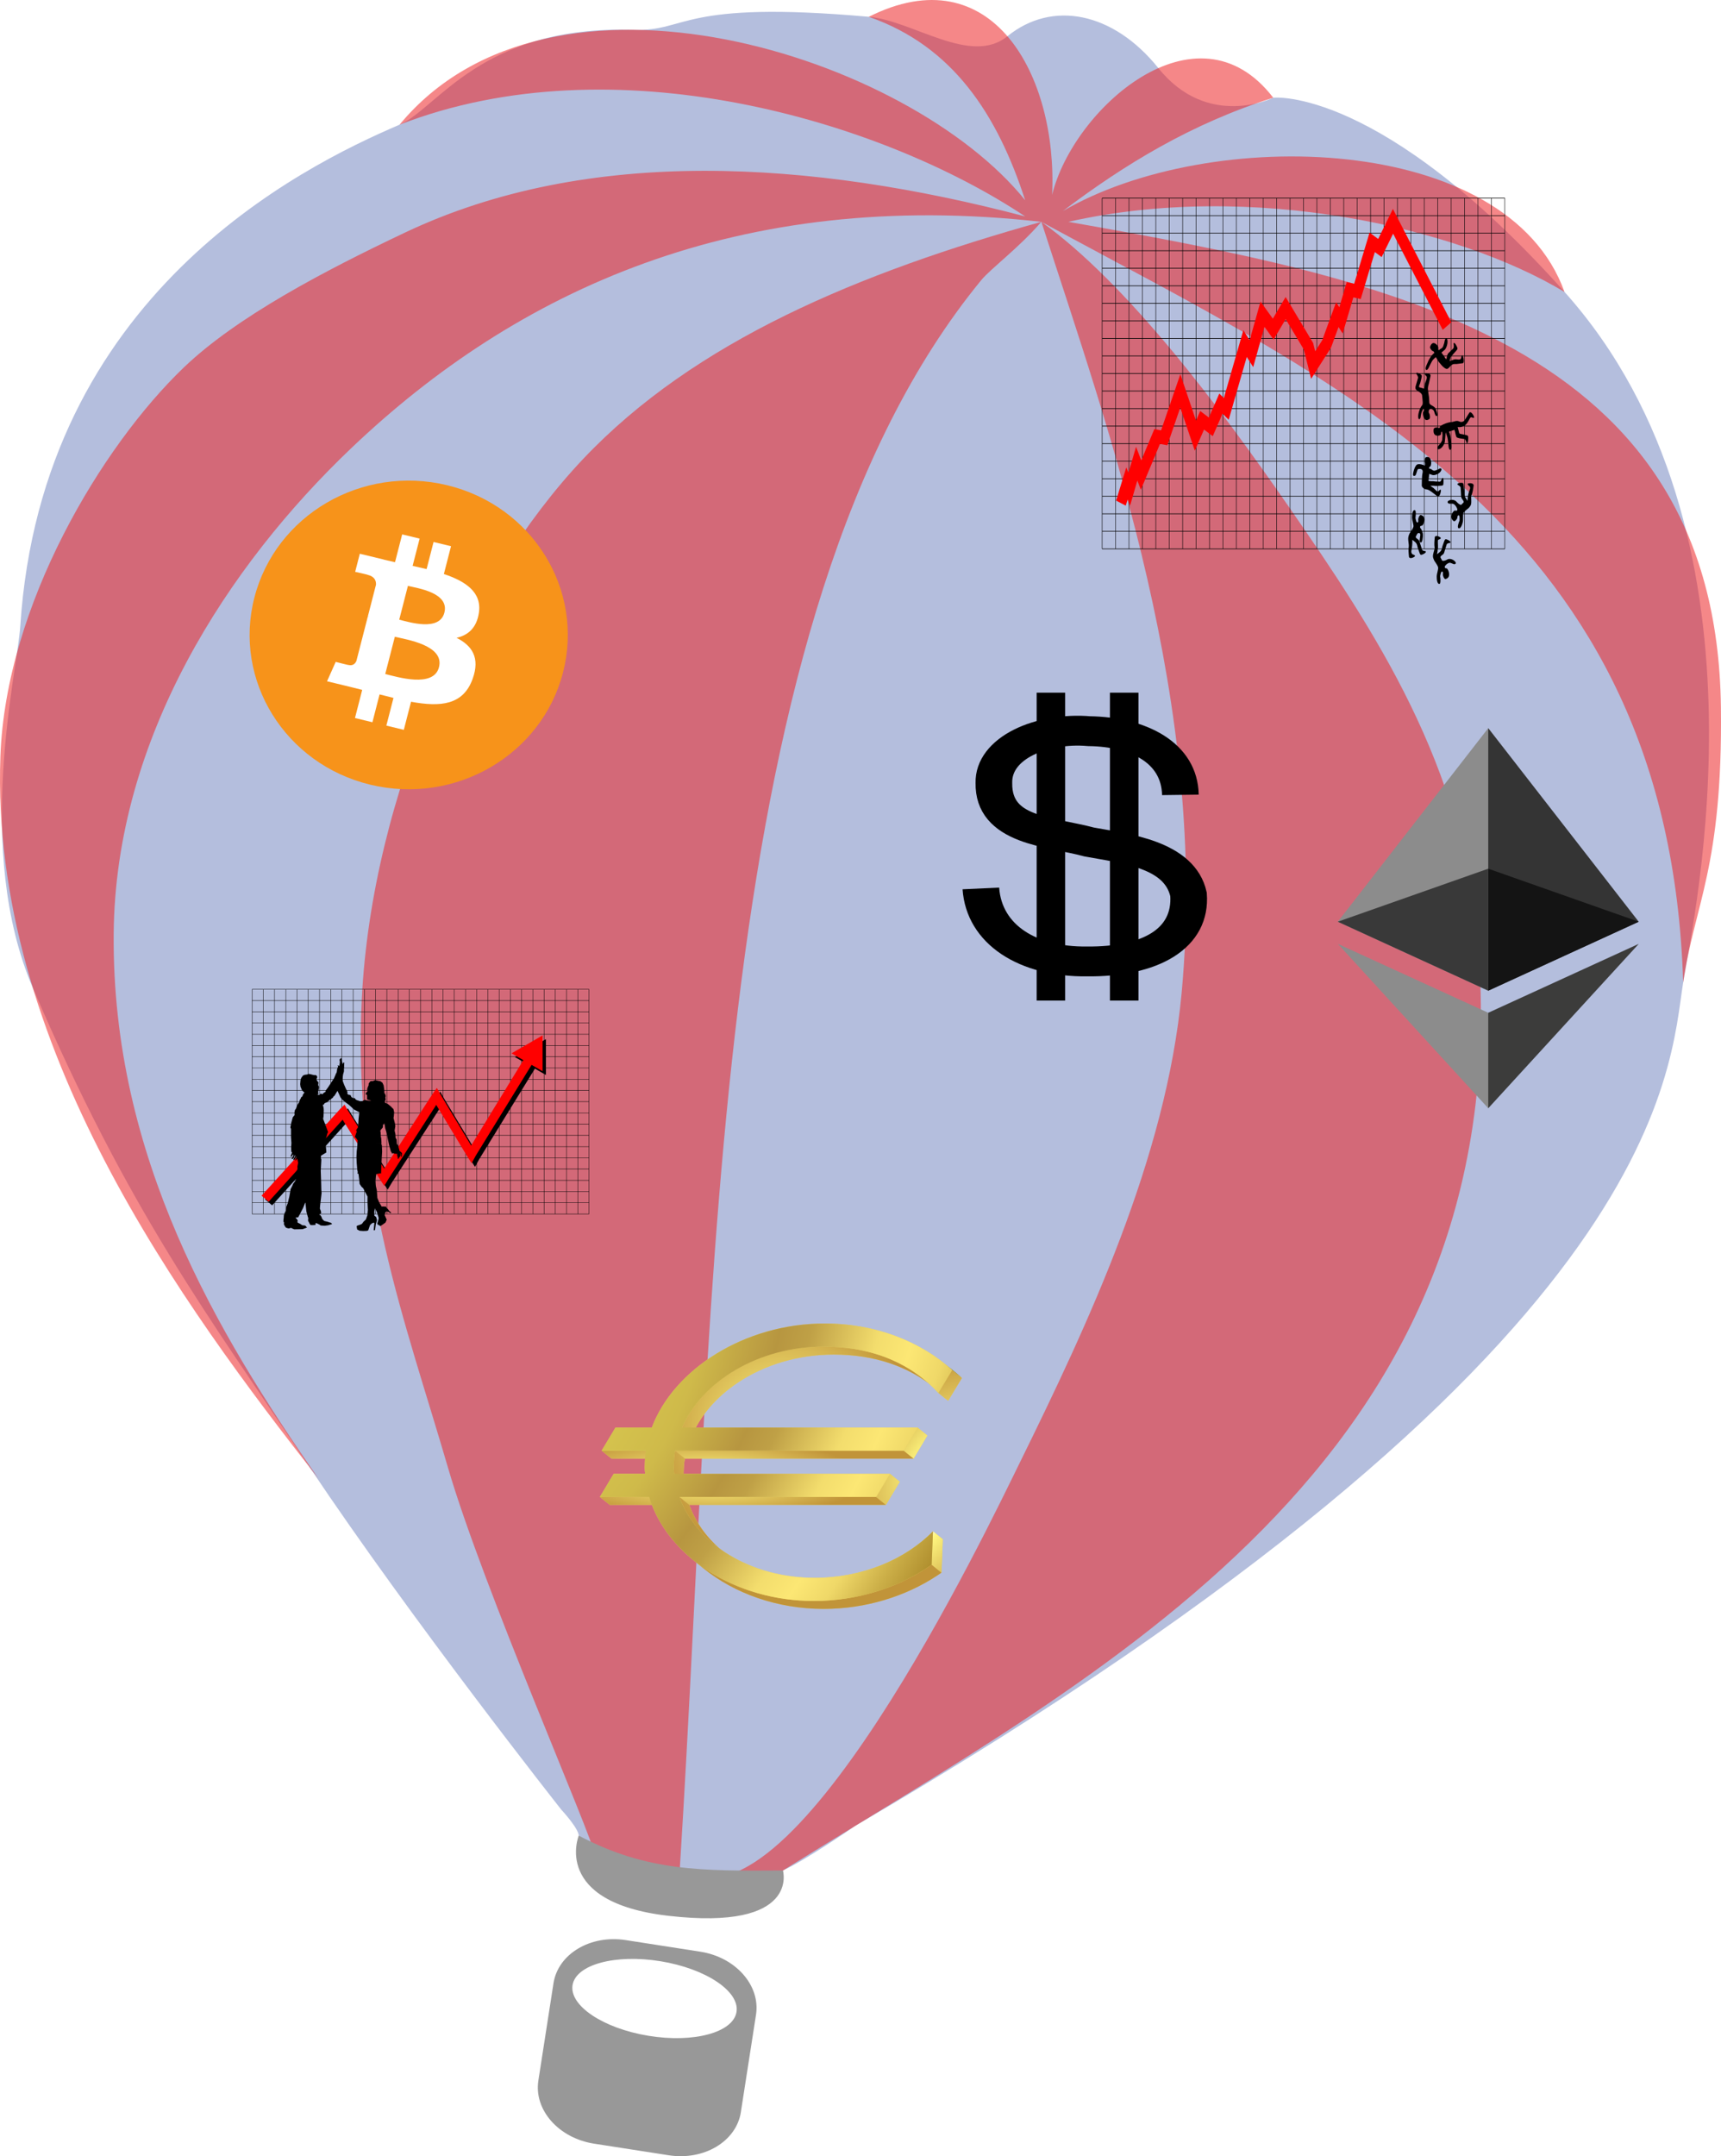 <?xml version="1.0" encoding="UTF-8" standalone="no"?>
<!-- Generator: Adobe Illustrator 14.0.0, SVG Export Plug-In . SVG Version: 6.00 Build 43363)  -->

<svg
   xmlns:dc="http://purl.org/dc/elements/1.1/"
   xmlns:cc="http://creativecommons.org/ns#"
   xmlns:rdf="http://www.w3.org/1999/02/22-rdf-syntax-ns#"
   xmlns:svg="http://www.w3.org/2000/svg"
   xmlns="http://www.w3.org/2000/svg"
   xmlns:xlink="http://www.w3.org/1999/xlink"
   xmlns:sodipodi="http://sodipodi.sourceforge.net/DTD/sodipodi-0.dtd"
   xmlns:inkscape="http://www.inkscape.org/namespaces/inkscape"
   id="Layer_1"
   enable-background="new 0 0 960 841.89"
   xml:space="preserve"
   viewBox="0 0 319.094 399.67"
   version="1.1"
   y="0px"
   x="0px"
   sodipodi:docname="hotairballoon.svg"
   inkscape:version="0.92.3 (2405546, 2018-03-11)"
   inkscape:export-filename="/home/hitman/Downloads/hotairballoon.png"
   inkscape:export-xdpi="96"
   inkscape:export-ydpi="96"
   width="319.094"
   height="399.67"><defs
   id="defs3795"><linearGradient
     inkscape:collect="always"
     id="linearGradient4606"><stop
       style="stop-color:#ed2224;stop-opacity:1;"
       offset="0"
       id="stop4602" /><stop
       style="stop-color:#ed2224;stop-opacity:0;"
       offset="1"
       id="stop4604" /></linearGradient><linearGradient
     inkscape:collect="always"
     xlink:href="#linearGradient4606"
     id="linearGradient4608"
     x1="316.952"
     y1="404.322"
     x2="636.047"
     y2="404.322"
     gradientUnits="userSpaceOnUse" /><linearGradient
     id="linearGradient2970"><stop
       style="stop-color:#924f20;stop-opacity:1;"
       offset="0"
       id="stop2972" /><stop
       id="stop3770"
       offset="0.116"
       style="stop-color:#c7ac44;stop-opacity:1;" /><stop
       id="stop2978"
       offset="0.216"
       style="stop-color:#d4c24d;stop-opacity:1;" /><stop
       style="stop-color:#cfba4a;stop-opacity:1;"
       offset="0.304"
       id="stop3766" /><stop
       style="stop-color:#b79640;stop-opacity:1;"
       offset="0.432"
       id="stop2980" /><stop
       id="stop3768"
       offset="0.484"
       style="stop-color:#bfa046;stop-opacity:1;" /><stop
       id="stop3756"
       offset="0.6"
       style="stop-color:#f3dd6d;stop-opacity:1;" /><stop
       id="stop2982"
       offset="0.66"
       style="stop-color:#fce774;stop-opacity:1;" /><stop
       style="stop-color:#efd868;stop-opacity:1;"
       offset="0.72"
       id="stop3758" /><stop
       id="stop3762"
       offset="0.792"
       style="stop-color:#cbae47;stop-opacity:1;" /><stop
       style="stop-color:#9c781c;stop-opacity:1;"
       offset="0.9"
       id="stop2984" /><stop
       id="stop3760"
       offset="0.924"
       style="stop-color:#976b1c;stop-opacity:1;" /><stop
       style="stop-color:#8b491c;stop-opacity:1;"
       offset="1"
       id="stop2974" /></linearGradient><linearGradient
     id="linearGradient2763"><stop
       style="stop-color:#fffded;stop-opacity:1;"
       offset="0"
       id="stop2765" /><stop
       id="stop2767"
       offset="0.041"
       style="stop-color:#fff9b6;stop-opacity:1;" /><stop
       id="stop2769"
       offset="0.082"
       style="stop-color:#fff67f;stop-opacity:1;" /><stop
       style="stop-color:#c19439;stop-opacity:1;"
       offset="1"
       id="stop2771" /></linearGradient><linearGradient
     id="linearGradient2751"><stop
       style="stop-color:#fffded;stop-opacity:1;"
       offset="0"
       id="stop2753" /><stop
       id="stop2755"
       offset="0.082"
       style="stop-color:#fff9b6;stop-opacity:1;" /><stop
       id="stop2757"
       offset="0.082"
       style="stop-color:#fff67f;stop-opacity:1;" /><stop
       style="stop-color:#c19439;stop-opacity:1;"
       offset="1"
       id="stop2759" /></linearGradient><linearGradient
     id="linearGradient3267"><stop
       style="stop-color:#fffded;stop-opacity:1;"
       offset="0"
       id="stop3269" /><stop
       id="stop3285"
       offset="0.382"
       style="stop-color:#fff9b6;stop-opacity:1;" /><stop
       id="stop3283"
       offset="0.629"
       style="stop-color:#fff67f;stop-opacity:1;" /><stop
       style="stop-color:#c19439;stop-opacity:1;"
       offset="1"
       id="stop3271" /></linearGradient><linearGradient
     id="linearGradient3302"><stop
       id="stop3304"
       offset="0"
       style="stop-color:#fffded;stop-opacity:1;" /><stop
       style="stop-color:#fff9b6;stop-opacity:1;"
       offset="0.038"
       id="stop3306" /><stop
       style="stop-color:#fff67f;stop-opacity:1;"
       offset="0.082"
       id="stop3308" /><stop
       id="stop3310"
       offset="1"
       style="stop-color:#c19439;stop-opacity:1;" /></linearGradient><radialGradient
     gradientUnits="userSpaceOnUse"
     gradientTransform="matrix(1.037,-0.425,0.525,1.281,-76.854,51.659)"
     r="214.712"
     fy="165.491"
     fx="229.422"
     cy="165.491"
     cx="229.422"
     id="radialGradient2744"
     xlink:href="#linearGradient3267"
     inkscape:collect="always" /><radialGradient
     gradientUnits="userSpaceOnUse"
     gradientTransform="matrix(0.975,0,0,1.201,-0.109,-49.282)"
     r="163.204"
     fy="179.071"
     fx="219.031"
     cy="179.071"
     cx="219.031"
     id="radialGradient2746"
     xlink:href="#linearGradient3302"
     inkscape:collect="always" /><radialGradient
     gradientUnits="userSpaceOnUse"
     gradientTransform="matrix(0.975,0.014,-0.005,0.331,1.018,152.346)"
     r="191.234"
     fy="233.719"
     fx="124.241"
     cy="233.719"
     cx="124.241"
     id="radialGradient2749"
     xlink:href="#linearGradient2751"
     inkscape:collect="always" /><radialGradient
     gradientUnits="userSpaceOnUse"
     gradientTransform="matrix(1.348,0.64,-1.459,3.071,217.244,-706.162)"
     r="50.984"
     fy="220.316"
     fx="361.732"
     cy="220.316"
     cx="361.732"
     id="radialGradient2761"
     xlink:href="#linearGradient2763"
     inkscape:collect="always" /><radialGradient
     r="50.984"
     fy="248.539"
     fx="397.101"
     cy="248.539"
     cx="397.101"
     gradientTransform="matrix(1.348,0.64,-1.459,3.071,217.244,-706.162)"
     gradientUnits="userSpaceOnUse"
     id="radialGradient2781"
     xlink:href="#linearGradient2763"
     inkscape:collect="always" /><linearGradient
     y2="314.623"
     x2="350.39"
     y1="616.899"
     x1="350.39"
     gradientTransform="matrix(0.621,0,0,0.621,-279.741,41.891)"
     gradientUnits="userSpaceOnUse"
     id="linearGradient4294"
     xlink:href="#linearGradient2970"
     inkscape:collect="always" /><radialGradient
     r="209.324"
     fy="90.124"
     fx="-110.428"
     cy="90.124"
     cx="-110.428"
     gradientTransform="matrix(-2.183,5.235,-2.924,-1.219,-87.986,779.252)"
     gradientUnits="userSpaceOnUse"
     id="radialGradient4303"
     xlink:href="#linearGradient2970"
     inkscape:collect="always" /><radialGradient
     inkscape:collect="always"
     xlink:href="#linearGradient2763"
     id="radialGradient4992"
     gradientUnits="userSpaceOnUse"
     gradientTransform="matrix(1.348,0.64,-1.459,3.071,217.244,-706.162)"
     cx="361.732"
     cy="220.316"
     fx="361.732"
     fy="220.316"
     r="50.984" /><radialGradient
     inkscape:collect="always"
     xlink:href="#linearGradient2763"
     id="radialGradient4994"
     gradientUnits="userSpaceOnUse"
     gradientTransform="matrix(1.348,0.64,-1.459,3.071,217.244,-706.162)"
     cx="361.732"
     cy="220.316"
     fx="361.732"
     fy="220.316"
     r="50.984" /><filter
     id="filter15393"
     style="color-interpolation-filters:sRGB"><feGaussianBlur
       stdDeviation="30.574"
       id="feGaussianBlur15395" /></filter><filter
     id="filter15393-6"
     style="color-interpolation-filters:sRGB"><feGaussianBlur
       id="feGaussianBlur15395-7"
       stdDeviation="30.574" /></filter><filter
     inkscape:label="Drop Shadow"
     id="filter6308"
     style="color-interpolation-filters:sRGB"><feFlood
       result="flood"
       flood-color="rgb(0,0,0)"
       flood-opacity="0.8"
       id="feFlood6310" /><feComposite
       result="composite1"
       operator="in"
       in="flood"
       in2="SourceGraphic"
       id="feComposite6312" /><feGaussianBlur
       result="blur"
       stdDeviation="10"
       id="feGaussianBlur6314" /><feOffset
       result="offset"
       dy="20"
       dx="20"
       id="feOffset6316" /><feComposite
       result="composite2"
       operator="over"
       in="SourceGraphic"
       in2="offset"
       id="feComposite6318" /></filter></defs><sodipodi:namedview
   pagecolor="#ffffff"
   bordercolor="#666666"
   borderopacity="1"
   objecttolerance="10"
   gridtolerance="10"
   guidetolerance="10"
   inkscape:pageopacity="0"
   inkscape:pageshadow="2"
   inkscape:window-width="1920"
   inkscape:window-height="1016"
   id="namedview3793"
   showgrid="false"
   inkscape:zoom="1.39"
   inkscape:cx="191.12347"
   inkscape:cy="252.27435"
   inkscape:window-x="0"
   inkscape:window-y="27"
   inkscape:window-maximized="1"
   inkscape:current-layer="g3788"
   fit-margin-top="0"
   fit-margin-left="0"
   fit-margin-right="0"
   fit-margin-bottom="0" />
<g
   id="g3788"
   style="clip-rule:evenodd;fill-rule:evenodd"
   transform="translate(-316.952,-304.763)">
	<path
   d="m 462.12,651.47 c 4.308,-1.951 13.434,-8.286 13.434,-8.286 150.83,-88.167 150.82,-139.82 153.48,-156.31 1.928,-11.983 17.941,-83.381 -22,-128 -34.168,-38.167 -54,-36 -54,-36 0,0 -12.1,5.988 -21.307,-5.485 -8.373,-10.432 -19.705,-12.632 -27.984,-5.907 -6.805,5.528 -17.475,-2.875 -25.709,-3.607 -35.022,-3.117 -33.532,2.741 -43.5,2.418 -28.334,-0.918 -36.383,14.531 -43.5,17.582 -18.432,7.899 -66.346,31.659 -70.326,92.998 -0.552,8.502 -8.708,41.327 2.373,67.104 17.787,41.375 32.104,60.108 51.278,88.753 19.174,28.645 46.663,63.47 46.663,63.47 0,0 3.134,3.353 3.243,4.815 0.249,3.33 9.762,6.093 21.534,7.658 6.33,0.86 10.8,1.32 16.34,-1.19 z"
   id="path3774"
   style="fill:#3e58a8;fill-opacity:0.387"
   inkscape:connector-curvature="0" />
	<g
   id="g3780"
   style="opacity:1;fill:#ed2224;fill-opacity:0.54"
   transform="translate(0,78)">
		<path
   d="m 629.03,408.88 c -2.586,-84.082 -62.814,-110.52 -119,-141 -56.081,-6.3 -97.223,12.67 -128,42 -22.754,21.685 -43.708,53.596 -44,90 -0.332,41.403 19.17,73.949 38,101 -25.14,-32.089 -60.967,-80.434 -59,-134 1.025,-27.92 18.743,-57.382 34,-72 9.787,-9.377 25.943,-17.864 41,-25 33.965,-16.096 75.278,-13.443 115,-3 -27.004,-17.971 -76.451,-32.383 -116,-17 28.142,-34.029 94.458,-12.773 116,14 -5.141,-15.859 -13.402,-28.598 -29,-34 22.862,-11.492 35.036,10.891 34,33 3.877,-15.937 26.834,-36.451 41,-18 -15.205,4.796 -27.611,12.39 -39,21 27.182,-15.863 82.359,-14.651 93,15 -19.838,-11.938 -57.875,-20.658 -92,-13 59.771,10.562 120.19,22.316 121,90 0.35,29.66 -4.89,36.44 -7,51 z"
   id="path3776"
   style="fill:#ed2224;fill-opacity:0.54"
   inkscape:connector-curvature="0" />
		<path
   d="m 461.2,577.88 c 0.405,-0.973 -2.472,-0.467 0.925,-4.404 58.092,-36.351 136.33,-75.241 128.91,-171.6 -2.557,-33.195 -19.268,-58.244 -35,-81 -13.201,-19.093 -30.139,-41.582 -46,-53 12.691,39.307 30.994,89.392 26,143 -2.838,30.465 -17.383,61.369 -30,87 -5.881,11.944 -43.109,90.263 -63.023,74.984 6.845,-107.87 4.952,-232.1 55.857,-294.15 1.766,-2.152 7,-6 11.166,-10.834 -33.722,9.425 -64.235,22.035 -85,44 -21.179,22.401 -39.113,62.144 -41,100 -1.723,34.578 7.962,59.46 16,87 6.503,22.279 26.706,68.141 27.321,71.992 0.54,3.47 32.17,11.01 33.84,7.01 z m -12.17,4"
   id="path3778"
   style="fill:#ed2224;fill-opacity:0.54"
   inkscape:connector-curvature="0" />
	</g>
	<path
   d="m 454.32,696.26 c -0.846,5.437 -6.84,9.018 -13.389,8 l -13.832,-2.151 c -6.549,-1.018 -11.174,-6.248 -10.328,-11.686 l 2.805,-18.047 c 0.846,-5.437 6.84,-9.019 13.389,-8.001 l 13.832,2.151 c 6.549,1.018 11.174,6.25 10.328,11.687 l -2.81,18.05 z"
   id="path3782"
   inkscape:connector-curvature="0"
   style="fill:#989898" />
		<ellipse
   rx="15.402"
   transform="rotate(9.312)"
   ry="6.999"
   cy="595.385"
   cx="541.79"
   id="ellipse3784"
   style="fill:#ffffff;stroke-width:1" />
	<path
   d="m 462.12,651.47 c 0,0 3.278,11.233 -21.258,8.403 -21.667,-2.499 -16.603,-14.859 -16.603,-14.859 12.68,6.7 22.94,6.55 37.86,6.46 z"
   id="path3786"
   inkscape:connector-curvature="0"
   style="fill:#989898" />
<g
   id="g4666"
   transform="matrix(0.922,0,0,0.894,363.234,393.846)"><path
     id="path4662"
     d="M 63.033,39.744 C 58.759,56.887 41.396,67.32 24.251,63.045 7.113,58.771 -3.32,41.407 0.956,24.265 5.228,7.12 22.591,-3.314 39.731,0.96 56.875,5.234 67.307,22.6 63.033,39.744 Z"
     inkscape:connector-curvature="0"
     style="fill:#f7931a" /><path
     id="path4664"
     d="M 46.103,27.444 C 46.74,23.186 43.498,20.897 39.065,19.37 l 1.438,-5.768 -3.511,-0.875 -1.4,5.616 c -0.923,-0.23 -1.871,-0.447 -2.813,-0.662 l 1.41,-5.653 -3.509,-0.875 -1.439,5.766 c -0.764,-0.174 -1.514,-0.346 -2.242,-0.527 l 0.004,-0.018 -4.842,-1.209 -0.934,3.75 c 0,0 2.605,0.597 2.55,0.634 1.422,0.355 1.679,1.296 1.636,2.042 l -1.638,6.571 c 0.098,0.025 0.225,0.061 0.365,0.117 -0.117,-0.029 -0.242,-0.061 -0.371,-0.092 l -2.296,9.205 c -0.174,0.432 -0.615,1.08 -1.609,0.834 0.035,0.051 -2.552,-0.637 -2.552,-0.637 l -1.743,4.019 4.569,1.139 c 0.85,0.213 1.683,0.436 2.503,0.646 l -1.453,5.834 3.507,0.875 1.439,-5.772 c 0.958,0.26 1.888,0.5 2.798,0.726 l -1.434,5.745 3.511,0.875 1.453,-5.823 c 5.987,1.133 10.489,0.676 12.384,-4.739 1.527,-4.36 -0.076,-6.875 -3.226,-8.515 2.294,-0.529 4.022,-2.038 4.483,-5.155 z m -8.022,11.249 c -1.085,4.36 -8.426,2.003 -10.806,1.412 l 1.928,-7.729 c 2.38,0.594 10.012,1.77 8.878,6.317 z m 1.086,-11.312 c -0.99,3.966 -7.1,1.951 -9.082,1.457 l 1.748,-7.01 c 1.982,0.494 8.365,1.416 7.334,5.553 z"
     inkscape:connector-curvature="0"
     style="fill:#ffffff" /></g><g
   id="g4751"
   transform="matrix(0.218,0,0,0.169,564.996,439.73)"><polygon
     id="polygon4739"
     points="125.166,9.5 125.166,285.168 127.961,287.958 255.923,212.32 127.961,0 "
     style="fill:#343434" /><polygon
     id="polygon4741"
     points="0,212.32 127.962,287.959 127.962,154.158 127.962,0 "
     style="fill:#8c8c8c" /><polygon
     id="polygon4743"
     points="126.386,314.107 126.386,412.306 127.961,416.907 255.999,236.587 127.961,312.187 "
     style="fill:#3c3c3b" /><polygon
     id="polygon4745"
     points="127.962,312.185 0,236.585 127.962,416.905 "
     style="fill:#8c8c8c" /><polygon
     id="polygon4747"
     points="255.921,212.321 127.961,154.159 127.961,287.958 "
     style="fill:#141414" /><polygon
     id="polygon4749"
     points="127.961,287.958 127.961,154.159 0.001,212.321 "
     style="fill:#393939" /></g><g
   transform="matrix(0.156,0,0,0.124,428.853,549.984)"
   id="g3">
	<g
   id="g5">
		<g
   id="g7"
   enable-background="new    ">
			<path
   sodipodi:nodetypes="ccccccscccccscccsscccscsscccccsscccccssscsccccccccc"
   id="polygon2565"
   d="M 262.81,0.832 C 167.761,0.832 83.576,69.022 57.38,156.39 H 14.179 L -2.242,190.938 9.427,202.79 H 49.306 c -0.086,1.815 -0.158,3.637 -0.213,5.453 -0.176,5.764 -0.356,11.511 0.427,17.274 H 12.077 L -4.344,260.065 7.325,271.916 H 57.471 c 9.72,31.634 27.06,60.16 49.842,83.293 0.101,0.102 0.204,0.203 0.305,0.305 0.536,0.55 1.076,1.098 1.615,1.645 l 9.749,9.901 c 36.573,37.138 87.16,60.383 142.793,60.383 49.833,0 97.198,-18.698 134.415,-49.507 1.863,-1.542 3.704,-3.119 5.514,-4.722 l 1.523,-49.933 -11.668,-11.851 c -32.979,42.238 -84.221,69.614 -140.386,69.614 -43.898,0 -83.671,-16.634 -113.424,-43.962 -0.772,-0.867 -1.561,-1.737 -2.315,-2.62 -9.694,-11.343 -17.887,-24.019 -24.281,-37.717 -3.712,-7.952 -6.82,-16.243 -9.262,-24.83 h 233.794 l 16.421,-34.548 -11.668,-11.851 H 95.188 c 0.026,-1.815 0.066,-3.637 0.122,-5.453 0.068,-2.217 0.156,-4.831 0.335,-7.586 0.209,-3.205 0.547,-6.589 1.158,-9.688 H 368.527 L 384.917,168.241 373.249,156.39 H 109.629 c 1.57,-3.676 3.274,-7.291 5.088,-10.846 3.297,-6.463 6.977,-12.729 11.029,-18.736 4.417,-6.549 9.266,-12.814 14.502,-18.736 6.275,-7.1 13.092,-13.714 20.412,-19.772 30.767,-25.466 70.123,-41.037 112.754,-41.037 46.474,0 83.971,16.163 112.632,42.591 4.175,4.663 8.123,9.565 11.851,14.685 l 11.668,11.851 16.421,-34.091 c -2.848,-3.281 -5.824,-6.447 -8.866,-9.536 l -9.292,-9.414 C 371.066,24.775 319.863,0.832 262.81,0.832 Z M 110.39,304.637 c -7.363,-11.49 6.788,10.372 0,0 z"
   style="fill:#e4cc61;fill-opacity:1"
   inkscape:connector-curvature="0" /><path
   id="polygon11"
   d="M -2.242,190.938 9.427,202.79 H 62.254 l -11.668,-11.851 z m 87.376,0 11.668,11.851 H 368.527 L 356.858,190.938 Z M -4.344,260.065 7.325,271.916 H 65.88 L 54.211,260.065 Z m 94.566,0 11.668,11.851 H 335.685 L 324.016,260.065 Z"
   style="fill:url(#radialGradient2749)"
   inkscape:connector-curvature="0" />
			<path
   id="path23"
   d="m 261.744,35.411 c -42.63,0 -81.986,15.572 -112.754,41.037 -7.319,6.058 -14.137,12.672 -20.412,19.772 -5.234,5.923 -10.083,12.188 -14.502,18.736 -4.051,6.007 -7.731,12.274 -11.029,18.736 -3.225,6.321 -6.088,12.837 -8.53,19.529 -0.383,1.05 -0.765,2.11 -1.127,3.168 l 11.668,11.851 c 0.364,-1.059 0.744,-2.118 1.127,-3.168 2.443,-6.692 5.305,-13.207 8.53,-19.529 3.297,-6.463 6.977,-12.729 11.029,-18.736 4.417,-6.549 9.266,-12.814 14.502,-18.736 6.275,-7.1 13.092,-13.714 20.412,-19.772 30.767,-25.466 70.123,-41.037 112.754,-41.037 49.745,0 89.191,18.514 118.542,48.319 L 380.286,83.729 C 350.934,53.925 311.49,35.412 261.744,35.411 Z M 85.134,190.938 c -0.611,3.099 -0.948,6.484 -1.158,9.688 -0.179,2.756 -0.267,5.399 -0.335,7.616 -0.177,5.764 -0.356,11.511 0.427,17.274 l 11.668,11.851 c -0.783,-5.764 -0.603,-11.541 -0.427,-17.305 0.068,-2.217 0.156,-4.831 0.335,-7.586 0.209,-3.205 0.547,-6.589 1.158,-9.688 z m 5.088,69.127 c 2.442,8.586 5.549,16.877 9.262,24.83 6.395,13.697 14.587,26.373 24.281,37.717 2.549,2.982 5.199,5.888 7.952,8.683 l 9.627,9.749 c -2.026,-2.136 -3.998,-4.343 -5.91,-6.581 -9.694,-11.343 -17.887,-24.019 -24.281,-37.717 -3.712,-7.952 -6.82,-16.243 -9.262,-24.83 z m 17.091,95.145 11.668,11.851 c 36.573,37.138 87.16,60.383 142.793,60.383 49.833,0 97.198,-18.698 134.415,-49.507 1.863,-1.542 3.704,-3.119 5.514,-4.722 l -11.668,-11.851 c -1.811,1.603 -3.651,3.18 -5.514,4.722 -37.217,30.809 -84.583,49.507 -134.415,49.507 -55.633,0 -106.22,-23.245 -142.793,-60.383 z"
   style="fill:url(#radialGradient2746)"
   inkscape:connector-curvature="0" />
			
			
			
			<path
   style="fill:#626700"
   id="path79"
   d="m 405.463,60.901 11.671,11.85 c 3.042,3.088 5.989,6.275 8.837,9.556 L 414.299,70.457 c -2.848,-3.281 -5.795,-6.468 -8.837,-9.556"
   inkscape:connector-curvature="0" />
			<path
   id="path2779"
   d="m 414.286,70.446 -16.391,34.091 11.668,11.851 16.421,-34.091 z"
   style="fill:url(#radialGradient4992);fill-opacity:1"
   inkscape:connector-curvature="0" /><path
   id="path2777"
   d="m 373.249,156.39 -16.391,34.548 11.668,11.851 16.391,-34.548 z"
   style="fill:url(#radialGradient4994);fill-opacity:1"
   inkscape:connector-curvature="0" /><path
   id="path2775"
   d="m 340.437,225.517 -16.421,34.548 11.668,11.851 16.421,-34.548 z"
   style="fill:url(#radialGradient2761);fill-opacity:1"
   inkscape:connector-curvature="0" /><path
   id="polygon83"
   d="m 391.559,311.431 -1.523,49.933 11.668,11.851 1.523,-49.933 z"
   style="fill:url(#radialGradient2781);fill-opacity:1"
   inkscape:connector-curvature="0" />
			
			
			
			
			
			
			
		<path
   d="m 262.815,0.847 c 60.486,0 114.386,26.881 151.486,69.61 l -16.407,34.08 c -30.407,-41.761 -75.652,-69.127 -136.138,-69.127 -77.767,0 -144.636,51.845 -168.355,120.972 H 373.261 l -16.413,34.563 H 85.136 c -1.136,5.764 -1.341,12.486 -1.489,17.282 -0.176,5.764 -0.353,11.518 0.43,17.281 H 340.426 l -16.422,34.563 H 90.225 c 19.931,70.087 84.139,120.972 160.947,120.972 56.165,0 107.406,-27.365 140.385,-69.602 l -1.529,49.918 c -37.994,33.605 -87.585,54.248 -139.914,54.248 -94.566,0 -174.596,-67.208 -195.895,-155.535 H -4.348 L 12.073,225.509 h 37.441 c -0.783,-5.763 -0.606,-11.518 -0.43,-17.281 0.176,-5.764 0.353,-11.518 1.489,-17.282 H -2.232 L 14.189,156.382 H 57.393 C 83.59,69.014 167.765,0.847 262.815,0.847 Z"
   id="path4301"
   style="opacity:1;fill:url(#radialGradient4303);fill-opacity:1"
   inkscape:connector-curvature="0" /></g>
	</g>
</g><g
   style="fill:none;stroke:#000000"
   id="g5060"
   transform="matrix(0.151,0,0,0.123,480.846,431.067)"><path
     id="path5046"
     d="m 119,312 c 4,70 58,111 130,110 78,1 129,-34 125,-101 -11,-61 -78,-69 -122,-79 -48,-16 -118,-16 -117,-89 -1,-53 59,-84 117,-78 60,1 111,32 112,96"
     inkscape:connector-curvature="0"
     style="stroke-width:45" /><path
     id="path5048"
     d="m 205,17 v 464 m 90,0 V 17"
     inkscape:connector-curvature="0"
     style="stroke-width:35" /></g><g
   id="g5136"
   transform="matrix(0.041,0,0,0.041,363.658,488.108)"><path
     d="M 0.885,1016.7 H 1524.585 M 0.885,965.9 H 1524.585 M 0.885,915.11 H 1524.585 M 0.885,864.32 H 1524.585 M 0.885,813.53 H 1524.585 M 0.885,762.74 H 1524.585 M 0.885,711.95 H 1524.585 M 0.885,661.16 H 1524.585 M 0.885,610.37 H 1524.585 M 0.885,559.58 H 1524.585 M 0.885,508.79 H 1524.585 M 0.885,458 H 1524.585 M 0.885,407.21 H 1524.585 M 0.885,356.42 H 1524.585 M 0.885,305.63 H 1524.585 M 0.885,254.84 H 1524.585 M 0.885,204.05 H 1524.585 M 0.885,153.26 H 1524.585 M 0.885,102.47 H 1524.585 M 0.885,51.675 H 1524.585 M 0.885,0.885 H 1524.585 M 0.885,1016.685 V 0.885 m 50.79,1015.8 V 0.885 m 50.79,1015.8 V 0.885 m 50.791,1015.8 V 0.885 m 50.791,1015.8 V 0.885 m 50.79,1015.8 V 0.885 m 50.79,1015.8 V 0.885 m 50.79,1015.8 V 0.885 m 50.79,1015.8 V 0.885 m 50.791,1015.8 V 0.885 m 50.79,1015.8 V 0.885 m 50.791,1015.8 V 0.885 m 50.79,1015.8 V 0.885 m 50.79,1015.8 V 0.885 m 50.79,1015.8 V 0.885 m 50.79,1015.8 V 0.885 m 50.791,1015.8 V 0.885 m 50.79,1015.8 V 0.885 m 50.791,1015.8 V 0.885 m 50.79,1015.8 V 0.885 m 50.81,1015.8 V 0.885 m 50.79,1015.8 V 0.885 m 50.79,1015.8 V 0.885 m 50.791,1015.8 V 0.885 m 50.791,1015.8 V 0.885 m 50.79,1015.8 V 0.885 m 50.79,1015.8 V 0.885 m 50.79,1015.8 V 0.885 m 50.7,1015.8 V 0.885 m 50.79,1015.8 V 0.885 m 50.791,1015.8 V 0.885"
     id="path3866"
     inkscape:connector-curvature="0"
     style="fill:none;stroke:#000000;stroke-width:1.77" /><g
     transform="matrix(0.402,0,0,0.402,-2043.6,959.06)"
     id="g15397"><path
       transform="matrix(0.894,0,0,0.894,913.48,311.61)"
       style="color:#000000;text-indent:0;text-transform:none;filter:url(#filter15393)"
       d="m 8364.5,-2388.1 -390.53,225.47 82.156,47.437 -1.656,0.875 13.344,5.875 54.531,31.469 -656.47,1074 -381.06,-634.66 -50.375,-89.656 -57.031,80.094 -605.28,933.69 -458.22,-733.87 -40.625,-69.375 -56.688,55.594 -986.69,1088.5 89.125,75.531 930,-1030.5 471.12,752.28 52.906,80.062 52.906,-88.188 600.59,-930.59 387.66,643.47 57.656,89.719 52.25,-95.875 701.66,-1140.5 138.72,80.094 v -450.94 z"
       id="path15379"
       inkscape:connector-curvature="0" /><path
       style="color:#000000;text-indent:0;text-transform:none;fill:#ff0000"
       d="m 8353.9,-1865.6 -349.31,201.67 73.484,42.43 -1.481,0.783 11.935,5.255 48.776,28.147 -587.18,960.64 -340.84,-567.67 -45.058,-80.193 -51.012,71.64 -541.39,835.14 -409.85,-656.41 -36.337,-62.052 -50.704,49.726 -882.54,973.64 79.718,67.559 831.84,-921.73 421.4,672.88 47.322,71.612 47.322,-78.879 537.2,-832.37 346.74,575.55 51.571,80.249 46.735,-85.755 627.6,-1020.1 124.08,71.64 v -403.34 z"
       id="path5216-1"
       inkscape:connector-curvature="0" /></g><g
     transform="matrix(8.957,0,0,8.957,142.43,312.32)"
     id="g3856"><path
       d="m 59.846,47.835 -0.957,-0.85 -0.354,-0.283 0.035,-0.071 -0.106,-0.567 -0.531,-1.913 c 0,0 -0.461,-0.815 -0.602,-0.886 -0.106,-0.106 -0.071,-0.425 -0.071,-0.425 l -0.106,-1.878 -0.461,-0.638 -0.071,-0.425 -0.071,-1.63 -0.425,-1.736 c 0,0 0.106,-0.496 0.106,-0.602 0,-0.142 0.283,-1.665 0.283,-1.665 l -0.177,-1.24 -0.567,-2.197 -0.177,-0.602 0.177,-1.098 0.142,-1.913 -0.354,-1.559 c 0,0 -0.213,-0.177 -0.425,-0.425 h -0.035 c -0.318,-0.356 -0.744,-0.746 -0.779,-0.817 -0.071,-0.106 -1.595,-1.311 -1.595,-1.311 l -1.24,-0.567 -0.283,-0.283 0.035,-0.744 c 0.106,0 0.461,-0.461 0.39,-0.709 -0.071,-0.283 -0.071,-0.602 -0.106,-0.78 -0.035,-0.177 -0.071,-0.354 0.035,-0.531 0.106,-0.177 0.142,-0.283 0.106,-0.531 -0.035,-0.248 -0.213,-0.496 -0.213,-0.496 0,0 0.035,-0.283 -0.106,-0.496 -0.142,-0.248 -0.39,-0.39 -0.39,-0.39 l 0.035,-0.815 -0.106,-1.24 -0.283,-1.843 -0.602,-1.311 -1.098,-0.78 -1.134,-0.213 -1.453,-0.354 -1.063,0.496 -1.24,0.035 -0.496,0.602 c 0,0 -0.319,0.39 -0.354,0.461 -0.035,0.106 -0.177,0.531 -0.177,0.531 l 0.142,0.177 -0.071,0.213 -0.673,1.595 -0.106,0.957 0.177,0.213 -0.106,0.496 -0.709,0.815 -0.071,0.673 0.283,0.071 0.425,0.106 -0.106,0.354 0.106,0.248 -0.035,0.319 v 1.311 l 0.354,0.283 1.595,0.319 -0.638,0.85 0.602,-0.78 -0.815,0.071 -1.205,-0.142 c 0,0 -0.957,-0.283 -1.063,-0.283 -0.071,0 -0.602,0.319 -0.709,0.354 -0.106,0.035 -0.425,0.248 -0.425,0.248 l -0.921,0.142 c 0,0 -0.638,-0.106 -0.815,-0.248 -0.213,-0.106 -0.638,-0.177 -0.638,-0.177 0,0 -0.744,-0.248 -0.992,-0.425 -0.213,-0.213 -0.531,-0.744 -0.531,-0.744 0,0 -0.85,-0.106 -0.992,-0.106 -0.106,0 -0.709,-0.461 -0.709,-0.461 l -0.425,-0.921 c 0,0 -0.886,-0.319 -1.063,-0.283 -0.143,0.033 -0.391,-0.286 -0.498,-0.392 l -0.035,-0.213 v 0.142 H 32.277 L 32.348,16.933 c 0,0 -0.602,-1.24 -0.709,-1.347 -0.071,-0.106 -0.638,-1.488 -0.85,-1.913 -0.213,-0.39 -0.425,-1.134 -0.425,-1.134 l -0.283,-0.602 v -0.035 l 0.071,0.425 -0.248,-1.417 0.071,-1.595 0.177,-1.24 0.39,-1.276 0.035,-0.425 V 4.992 L 30.718,4.85 30.647,4.46 c 0,0 0.035,-1.807 0.071,-1.878 0.035,-0.071 -0.035,-0.425 -0.035,-0.425 h -0.319 l -0.106,0.178 -0.284,0.709 -0.141,-0.567 -0.178,-0.567 -0.141,-0.319 -0.107,-0.567 0.036,-0.567 -0.177,-0.461 h -0.39 l -0.177,0.461 -0.142,-0.106 -0.213,0.496 0.177,0.957 -0.177,1.559 -0.283,0.709 -0.106,-0.248 -0.354,-0.248 -0.213,0.106 0.248,0.496 c 0,0 -0.177,0.567 -0.248,0.638 -0.071,0.071 -0.283,0.886 -0.283,0.886 l -0.142,1.134 -0.213,0.673 -0.319,0.354 -0.106,0.638 -0.142,0.106 -0.354,0.921 -0.461,0.992 1.169,0.283 -1.169,-0.283 -0.213,0.213 -2.622,4.004 c 0,0 -1.098,1.488 -1.169,1.559 -0.071,0.071 -0.142,0.567 -0.142,0.567 0,0 -0.035,0.354 -0.035,0.283 0,-0.106 -0.425,0.106 -0.425,0.106 l -0.673,0.461 -0.283,0.496 c 0,0 -0.496,-0.177 -0.602,-0.248 -0.106,-0.035 -0.496,0 -0.602,0.035 -0.071,0.035 -0.106,0.354 -0.106,0.354 l -0.602,0.283 -0.39,-0.177 -0.425,0.071 -0.283,-0.567 0.213,0.461 c 0.142,0 0.213,0.035 0.213,0.035 l 0.39,-0.319 v -0.319 l -0.106,-0.78 0.283,-1.347 0.142,-0.567 0.035,-0.744 -0.319,-0.567 -0.106,-0.177 0.035,-0.602 0.106,-0.602 -0.071,-0.319 -0.531,-0.602 -0.319,-0.709 -0.071,-0.213 0.071,-0.319 0.248,-0.319 c 0,0 0,-0.39 0.035,-0.461 0.035,-0.106 -0.106,-0.531 -0.106,-0.531 0,0 -0.567,-0.425 -0.673,-0.461 -0.106,-0.071 -0.39,0.071 -0.39,0.071 l -0.744,-0.106 -1.488,-0.39 -0.851,-0.142 -0.815,0.283 -1.24,0.177 -0.85,0.354 -0.886,1.205 -0.354,1.169 -0.177,1.984 0.177,1.311 0.78,1.807 0.85,0.85 0.39,0.177 -0.106,-0.035 0.106,0.177 -0.213,0.106 -0.283,0.461 -0.425,0.602 -0.071,0.602 -0.744,0.602 -0.319,0.85 -0.283,0.284 -0.319,1.24 -0.673,0.956 -0.531,1.028 -0.461,1.346 -0.531,0.709 -0.248,1.24 0.071,1.311 -0.425,0.496 -0.496,0.638 -0.709,2.587 -0.496,2.516 0.319,0.709 v 4.181 l 0.213,2.941 -0.142,2.303 0.106,2.197 0.283,0.035 h 0.035 c -0.035,0.248 -0.071,0.638 -0.071,0.638 l -0.213,0.567 c 0,0 -0.319,0.673 -0.319,0.709 -0.035,0.035 0,0.39 0,0.425 0,0.035 0.071,0.106 0.106,0.106 0.035,0 0.213,-0.035 0.248,-0.071 0.035,-0.035 0.496,-0.673 0.496,-0.673 l 0.248,-0.425 0.213,0.071 c 0,0 0.071,0.106 0.035,0.142 -0.035,0.035 -0.319,0.886 -0.319,0.886 l -0.39,0.673 -0.177,0.213 c 0,0 0.071,0.142 0.071,0.177 0.035,0.035 0.248,0.177 0.248,0.177 0,0 0.248,-0.177 0.283,-0.177 0.071,-0.035 0.602,-0.85 0.602,-0.85 l 0.248,-0.744 0.035,-0.213 c 0,0 0.142,0 0.213,0.071 0.071,0.106 0.035,0.213 0.035,0.213 l -0.354,0.993 -0.461,0.638 -0.142,0.39 c 0,0 0.142,0.035 0.248,0.071 0.142,0.035 0.496,-0.248 0.531,-0.283 0.035,-0.035 0.283,-0.461 0.283,-0.461 l 0.354,-0.815 0.142,-0.106 -0.035,0.531 -0.213,0.673 -0.319,0.531 0.106,0.142 0.213,0.071 0.461,-0.602 0.248,-0.39 0.035,0.177 0.283,1.382 0.142,0.602 -0.39,1.913 0.071,0.957 -0.567,2.692 -0.319,2.764 -0.142,0.709 -1.134,1.523 -0.461,1.063 -0.85,1.666 -0.638,3.72 -0.815,3.331 -0.744,1.984 c 0,0 -0.106,1.063 -0.106,1.134 0.035,0.071 -0.071,0.85 -0.071,0.85 0,0 -0.39,0.461 -0.425,0.567 -0.035,0.071 -0.602,1.524 -0.602,1.524 l -0.071,0.992 -0.035,0.744 -0.071,0.036 -0.071,1.665 1.169,0.425 -0.85,-0.319 -0.071,1.134 0.638,1.169 0.461,0.532 1.169,0.354 0.957,-0.142 0.319,-0.177 0.744,0.39 0.957,0.39 2.055,-0.035 2.091,-0.035 1.665,-0.602 0.638,-0.248 -0.248,-0.213 -0.354,-0.425 -0.39,-0.354 -1.417,-0.142 -1.063,-0.709 c 0,0 -0.957,-0.496 -1.098,-0.531 -0.035,-0.035 -0.248,-0.319 -0.425,-0.531 l -1.134,0.461 1.417,-0.602 v -0.319 l -0.496,-1.063 -0.354,-0.142 -0.213,-0.461 1.276,-0.106 0.248,-0.425 2.232,-4.287 1.169,-2.941 0.496,4.677 0.815,3.047 0.213,0.319 -0.142,0.283 v 1.347 h 0.248 l 0.071,0.354 0.461,0.886 0.425,0.638 0.992,0.035 1.453,-0.071 0.177,-0.992 0.567,0.142 1.382,0.673 0.567,0.425 1.949,0.142 1.878,-0.248 0.815,-0.283 1.063,-0.248 v -0.213 l -0.213,0.035 -0.071,-0.461 -0.638,-0.177 c 0,0 -1.24,-0.425 -1.311,-0.425 -0.106,0 -1.63,-0.39 -1.63,-0.39 l -0.567,-0.496 -0.709,-0.85 0.106,-0.071 -0.39,-0.85 -0.283,-0.567 -0.354,-0.071 -0.319,-0.354 v -0.142 l 0.531,-0.142 0.39,-0.461 -0.142,-0.957 -0.319,-0.85 -0.248,-0.425 0.921,-7.831 -0.142,-1.807 -0.071,-3.224 -0.213,-6.272 0.283,-5.102 v -0.744 l -0.213,-0.425 0.071,-1.311 2.693,-1.63 -0.142,-2.02 -0.496,-3.543 1.276,-4.429 0.283,-0.142 -1.595,-4.323 -0.957,-2.516 0.213,-1.276 0.106,-3.154 -0.071,-1.098 -0.39,-1.488 0.602,-0.319 0.319,-0.602 1.311,-0.461 0.638,-0.673 2.232,-1.665 0.177,-0.425 0.602,-0.496 1.24,-2.02 1.205,-1.949 -0.921,1.488 0.071,0.177 1.453,3.154 0.886,1.098 c 0,0 1.595,1.347 1.878,1.559 0.319,0.177 1.665,1.24 1.665,1.24 l 2.374,2.197 2.658,1.382 -0.071,0.85 -0.283,2.587 -0.213,3.933 -0.213,0.461 -0.638,0.957 -0.177,0.567 0.39,0.248 -1.028,2.905 0.425,0.283 0.709,0.992 0.248,0.39 0.071,-0.106 -0.106,0.992 -0.106,2.197 -0.283,2.409 -0.142,2.87 0.142,3.295 0.283,3.26 0.248,1.205 -0.213,0.602 c 0,0 0.283,0.035 0.39,0.142 0,0.035 0.142,0.071 0.354,0.142 -0.071,-0.035 -0.142,-0.035 -0.177,-0.071 l 0.354,2.905 0.213,2.161 0.921,1.382 0.886,0.815 1.488,2.835 0.709,1.382 -0.035,2.622 0.213,4.11 -0.248,2.658 -0.78,2.161 -1.205,1.134 c 0,0 -0.496,0.673 -0.709,0.992 l 0.319,0.106 -0.319,-0.106 -0.602,0.354 -0.921,0.319 -0.921,0.319 -0.319,0.319 0.106,0.567 0.177,1.028 1.24,0.638 c 0,0 1.736,0.142 1.843,0.142 0.106,0 1.772,-0.071 1.772,-0.071 l 0.744,-0.283 0.319,-0.957 0.567,-1.63 0.886,-0.886 0.992,-0.425 0.319,0.248 -0.248,2.587 -0.106,0.957 0.213,0.106 0.496,-0.142 0.354,-2.799 0.567,-1.949 v -0.531 l -0.354,-1.24 -0.638,-0.567 -1.098,1.063 1.028,-0.992 -0.213,-0.283 -0.035,-2.126 0.425,-1.559 1.028,2.268 0.744,2.516 v 0.425 l -0.319,1.276 c 0,0 -0.354,1.028 -0.354,1.205 0,0.213 0.248,0.567 0.248,0.567 l 0.815,0.39 c 0,0 0.39,0.354 0.496,0.354 0.106,0 2.587,-1.807 2.587,-1.807 l 0.602,-1.453 -0.602,-1.347 -0.461,-1.028 0.39,-1.276 0.567,-0.531 1.098,0.319 1.028,0.638 0.177,-0.496 -0.78,-0.496 -0.78,-1.063 -0.921,-0.957 -0.142,-0.39 -0.921,0.035 -0.709,-0.106 -0.319,0.177 -0.213,-0.177 -1.169,-1.949 -0.957,-2.303 -0.283,-3.933 -0.638,-2.764 -0.248,-1.878 0.496,-2.728 0.142,-0.744 -1.736,0.319 1.913,-0.354 1.807,-0.354 0.39,0.142 0.106,-1.807 0.177,-4.429 0.106,-2.02 0.177,-2.87 -0.142,-3.154 -0.283,-0.78 -0.071,-0.142 -2.941,-0.319 3.118,0.354 -0.071,-1.524 -0.106,-1.311 -0.177,-0.602 -0.106,-2.48 -0.213,-0.39 0.461,-0.815 0.709,-0.78 0.177,-0.319 0.106,-1.347 0.567,-0.602 0.319,0.319 -0.071,0.461 0.283,1.701 0.744,2.409 0.709,3.65 0.531,2.445 0.886,3.26 0.283,0.283 0.142,0.425 0.142,0.283 0.354,-0.106 0.142,-0.142 0.602,0.248 1.028,0.142 0.425,-0.106 0.035,0.177 -0.035,0.602 0.177,0.602 0.142,0.071 -0.142,0.496 0.248,0.213 -0.106,0.39 0.248,0.142 0.567,-0.78 0.283,-0.39 0.354,-0.921 -0.142,-0.85 0.248,0.283 0.106,0.425 -0.106,0.886 0.142,0.248 h 0.213 l 0.283,-1.063 -0.071,-0.886 z m -43.654,-37.807 0.425,0.638 -0.39,-0.602 -0.106,-0.071 0.071,0.035 z m 11.657,1.559 0.319,0.213 0.78,0.531 -1.098,-0.744 z m 11.942,47.374 c -0.035,-0.035 -0.106,-0.035 -0.213,-0.071 0.106,0.035 0.177,0.035 0.213,0.071 z m 9.39,-38.516 h -0.035 c 0.035,0 0.106,0.035 0.142,0.035 -0.035,0 -0.071,-0.035 -0.106,-0.035 z M 49.11,20.41 49.075,20.374 Z m -10.984,38.055 c 0.106,0.035 0.213,0.071 0.319,0.106 -0.106,-0.035 -0.213,-0.071 -0.319,-0.106 z m 0.354,0.106 c 0.106,0.035 0.248,0.071 0.354,0.106 -0.106,-0.035 -0.248,-0.071 -0.354,-0.106 z m 0.744,0.213 c -0.106,-0.035 -0.213,-0.035 -0.319,-0.071 0.106,0.035 0.213,0.035 0.319,0.071 z m 0.035,0.035 c 0.106,0 0.213,0.035 0.283,0.071 C 39.472,58.854 39.366,58.819 39.26,58.819 Z m 0.531,0.142 h 0.106 -0.106"
       id="path3858"
       inkscape:connector-curvature="0" /></g></g><g
   transform="matrix(0.049,0,0,0.064,628.258,339.996)"
   id="layer1"
   inkscape:label="Layer 1"><g
     transform="matrix(0.402,0,0,0.402,-4227.291,981.519)"
     id="g15397-5" /><g
     transform="matrix(8.957,0,0,8.957,-2041.261,334.779)"
     id="g3856-3" /><g
     id="g6512"><path
       style="fill:none;stroke:#000000;stroke-width:1.77"
       inkscape:connector-curvature="0"
       id="path3866-5"
       d="m -2182.807,1039.159 h 1523.7 m -1523.7,-50.8 h 1523.7 m -1523.7,-50.79 h 1523.7 m -1523.7,-50.79 h 1523.7 m -1523.7,-50.79 h 1523.7 m -1523.7,-50.79 h 1523.7 m -1523.7,-50.79 h 1523.7 m -1523.7,-50.79 h 1523.7 m -1523.7,-50.79 h 1523.7 m -1523.7,-50.79 h 1523.7 m -1523.7,-50.79 h 1523.7 m -1523.7,-50.79 h 1523.7 m -1523.7,-50.79 h 1523.7 m -1523.7,-50.79 h 1523.7 m -1523.7,-50.79 h 1523.7 m -1523.7,-50.79 h 1523.7 m -1523.7,-50.79 h 1523.7 m -1523.7,-50.79 h 1523.7 m -1523.7,-50.79 h 1523.7 m -1523.7,-50.795 h 1523.7 m -1523.7,-50.79 h 1523.7 m -1523.7,1015.8 V 23.344 m 50.79,1015.8 V 23.344 m 50.79,1015.8 V 23.344 m 50.791,1015.8 V 23.344 m 50.791,1015.8 V 23.344 m 50.79,1015.8 V 23.344 m 50.79,1015.8 V 23.344 m 50.79,1015.8 V 23.344 m 50.79,1015.8 V 23.344 m 50.791,1015.8 V 23.344 m 50.79,1015.8 V 23.344 m 50.791,1015.8 V 23.344 m 50.79,1015.8 V 23.344 m 50.79,1015.8 V 23.344 m 50.79,1015.8 V 23.344 m 50.79,1015.8 V 23.344 m 50.791,1015.8 V 23.344 m 50.79,1015.8 V 23.344 m 50.791,1015.8 V 23.344 m 50.79,1015.8 V 23.344 m 50.81,1015.8 V 23.344 m 50.79,1015.8 V 23.344 m 50.79,1015.8 V 23.344 m 50.791,1015.8 V 23.344 m 50.791,1015.8 V 23.344 m 50.79,1015.8 V 23.344 m 50.79,1015.8 V 23.344 m 50.79,1015.8 V 23.344 m 50.7,1015.8 V 23.344 m 50.79,1015.8 V 23.344 m 50.791,1015.8 V 23.344" /><path
       style="color:#000000;font-style:normal;font-variant:normal;font-weight:normal;font-stretch:normal;font-size:medium;line-height:normal;font-family:Sans;-inkscape-font-specification:Sans;text-indent:0;text-align:start;text-decoration:none;text-decoration-line:none;letter-spacing:normal;word-spacing:normal;text-transform:none;writing-mode:lr-tb;direction:ltr;baseline-shift:baseline;text-anchor:start;display:inline;overflow:visible;visibility:visible;fill:#ff0000;fill-opacity:1;stroke:none;stroke-width:32;marker:none;filter:url(#filter6308);enable-background:accumulate"
       d="m -1102.605,34.646 -16.112,25.204 -39.513,61.725 -12.966,-7.327 -19.68,-11.125 -8.286,21.061 -49.948,127.133 -12.046,-2.187 -15.997,-2.916 -5.831,15.153 -22.327,57.966 -12.199,-14.386 -13.12,27.391 -39.59,82.863 -26.393,31.726 -6.79,-20.792 -1.074,-3.299 -2.11,-2.724 -86.315,-110.445 -15.614,-19.91 -15.422,20.025 -32.915,42.659 -24.82,-26.355 -21.79,-23.171 -10.972,29.884 -30.114,82.095 -2.302,-2.8 -21.598,-26.163 -11.931,31.764 -61.879,164.613 -17.225,-12.928 -11.01,19.45 -28.311,50.025 -15.844,-9.13 -17.11,-9.859 -9.782,17.148 -6.061,10.626 -41.431,-93.873 -17.8,-40.396 -18.069,40.281 -54.897,122.338 -12.008,-1.726 -13.504,-1.918 -6.522,11.969 -42.927,78.72 -19.718,-39.475 -15.92,41.892 -12.66,33.375 -8.401,-15.575 -15.614,39.015 -22.864,57.122 36.483,14.578 7.25,-18.107 9.36,17.378 15.268,-40.204 12.008,-31.726 13.273,26.547 18.03,-33.03 54.398,-99.742 13.158,1.88 14.654,2.11 6.061,-13.504 42.851,-95.522 39.283,89.077 15.729,35.6 19.296,-33.797 15.614,-27.314 15.92,9.207 17.148,9.897 9.782,-17.263 27.046,-47.838 2.455,1.841 20.946,15.729 9.207,-24.514 59.193,-157.401 2.494,3.031 21.828,26.393 11.777,-32.148 30.92,-84.359 18.836,19.987 15.805,16.764 14.041,-18.26 31.534,-40.894 68.63,87.85 16.688,51.252 11.01,33.797 22.749,-27.314 50.792,-60.919 1.573,-1.88 1.036,-2.225 27.544,-57.659 15.729,18.606 11.931,-30.92 28.427,-73.694 11.931,2.187 15.882,2.877 5.908,-15.038 47.569,-121.11 9.552,5.371 16.189,9.13 10.013,-15.652 33.413,-52.211 187.631,278.549 32.608,-21.943 -204.395,-303.37 z"
       id="path5820"
       inkscape:connector-curvature="0" /><path
       inkscape:connector-curvature="0"
       id="path6331"
       d="m -789.998,643.391 c -1.073,-0.041 -2.015,0.221 -2.76,0.708 -7.765,9.357 -10.254,12.6 -15.361,18.927 -1.61,1.994 -3.265,3.891 -5.055,5.568 l -0.049,-0.122 c -4.867,2.868 -10.378,4.232 -17.608,1.929 -2.53,-0.9 -5.013,-1.464 -7.449,-1.807 -0.707,-0.1 -2.188,0.129 -3.883,0.317 l -0.171,-0.391 c -6.514,0.874 -12.408,2.813 -18.072,3.346 -14.287,0.772 -27.521,4.842 -41.761,10.843 -1.566,0.66 -1.381,2.703 -2.222,3.468 l 0.171,0.366 c -1.544,2.385 -2.296,1.807 -2.296,1.807 -2.749,0.848 -4.283,0.434 -6.203,-0.513 -3.05,-1.55 -14.893,-0.146 -15.752,4.811 -0.322,1.859 -0.556,4.315 -0.269,6.838 0.479,4.205 2.393,8.565 7.717,10.526 8.519,3.137 18.942,0.329 20.099,-2.662 0.604,-1.563 0.402,-7.149 2.735,-7.717 0.509,0.357 1.103,0.647 1.71,0.928 3.252,9.052 0.595,15.25 0.513,21.369 -0.065,4.861 -5.722,11.313 -13.31,17.657 -5.015,3.398 -8.626,13.271 2.051,10.623 10.788,-2.675 19.265,-13.781 21.027,-20.514 0.099,-0.379 3.112,-25.784 3.37,-27.523 l 0.415,-0.098 c 2.651,5.919 5.278,12.384 6.008,13.92 1.99,4.19 3.792,22.731 4.835,28.427 1.044,5.696 4.614,10.054 8.523,6.838 3.91,-3.216 0.872,-17.112 0.977,-22.297 0.105,-5.185 -2.711,-17.418 -5.3,-23.665 -0.683,-1.649 -1.681,-3.677 -2.857,-5.837 l 4.762,-1.026 c 2.911,-0.628 1.725,-1.142 10.257,-2.467 1.021,-0.159 2.727,-0.799 4.689,-1.71 0.42,0.41 0.901,0.869 1.099,1.099 1.749,2.034 4.55,16.045 6.936,18.902 0.16,3.014 10.712,4.369 14.702,4.958 5.405,0.79 9.552,1.287 16.289,1.856 2.901,0.245 5.835,5.933 7.033,9.378 2.085,5.995 6.277,3.053 6.911,-9.134 0.661,-12.682 -0.083,-10.128 -22.737,-14.287 -3.104,-0.57 -8.191,-0.409 -11.21,-2.613 -1.37,-3.785 -4.595,-13.354 -6.032,-18.39 10.31,1.743 18.198,-0.932 26.62,-4.103 0.431,-0.168 0.811,-0.349 1.172,-0.537 l 0.098,0.244 c 7.027,-5.048 12.412,-11.533 16.582,-18.145 2.88,-4.566 5.844,-6.356 8.352,-5.446 2.508,0.91 14.222,5.111 7.497,-4.518 -5.043,-7.222 -9.577,-10.011 -12.797,-10.135 z"
       style="fill:#000000;stroke:none" /><path
       inkscape:connector-curvature="0"
       id="path6333"
       d="m -951.971,773.086 c -2.192,0.035 -4.263,0.416 -5.861,0.83 -4.87,1.262 -5.286,13.181 -3.492,16.094 1.101,1.836 1.06,2.417 0.44,5.226 0,0 -0.162,1.435 -1.294,3.004 -6.21,-3.063 -18.224,-5.136 -24.153,-4.396 -6.709,0.838 -7.232,2.51 -9.744,5.202 -5.707,6.114 -9.419,17.895 -10.282,22.883 -0.863,4.988 2.25,7.037 7.717,5.129 5.467,-1.909 7.146,-18.683 11.771,-19.025 3.137,-0.232 17.555,-3.061 17.242,8.084 -1.56,6.083 -2.805,12.186 -2.686,17.413 -0.19,2.778 -0.622,3.539 -0.659,9.915 -0.068,5.689 0.095,5.818 -0.244,12.382 l 0.073,0.049 -0.415,0.098 c 1.671,4.977 6.231,7.988 11.6,9.598 l 1.27,1.099 v -0.317 l 2.174,0.049 c 0.869,0.162 1.758,0.289 2.638,0.391 7.706,0.893 8.732,2.25 14.091,4.249 l 0.464,-0.904 -0.269,1.319 c 2.698,1.011 5.31,2.406 7.913,3.956 6.986,4.161 10.424,6.35 20.954,12.431 0.867,0.198 1.841,0.094 2.833,-0.317 2.977,-1.234 6.276,-5.397 8.499,-13.92 2.964,-11.364 -6.56,-3.36 -8.596,-1.636 -2.036,1.724 -5.434,1.085 -9.72,-2.198 -5.39,-4.129 -9.653,-7.813 -16.143,-10.208 l 0.098,-0.195 c -0.81,-0.49 -1.45,-0.995 -2.369,-1.465 -1.099,-0.562 -2.17,-1.036 -3.199,-1.441 3.845,-0.224 7.68,-0.344 9.72,-0.22 0.254,0.015 1.122,-0.01 2.198,-0.025 4.926,0.557 11.405,0.853 14.677,0.611 22.97,-1.701 22.91,1.715 23.616,-10.965 0.678,-12.184 -3.169,-15.554 -5.886,-9.818 -1.561,3.296 -5.1,8.64 -8.01,8.572 -6.759,-0.158 -8.242,-0.669 -13.701,-0.464 -4.346,0.169 -11.627,-1.48 -16.265,-0.781 -4.905,-0.183 -10.744,-0.389 -13.114,-1.026 0.707,-6.043 1.934,-13.045 3.053,-20.392 5.988,1.612 12.276,3.298 12.504,3.346 6.813,1.418 23.771,-2.299 30.967,-10.77 7.122,-8.384 -1.173,-10.086 -6.447,-7.107 -5.275,2.979 -10.072,3.388 -14.14,4.787 -4.068,1.398 -9.063,0.089 -13.383,-2.735 -2.542,-1.662 -5.713,-2.469 -9.769,-2.906 -0.32,-1.083 -0.285,-1.987 -0.025,-2.735 0.636,-1.824 2.654,-2.82 4.396,-3.663 2.886,-1.397 4.848,-12.011 1.026,-20.246 -2.389,-5.146 -6.881,-6.705 -11.112,-6.838 -0.317,-0.01 -0.639,-0.005 -0.952,0 z"
       style="fill:#000000;stroke:none" /><path
       sodipodi:nodetypes="sssscscccsssccccssscccssscasccscscacs"
       inkscape:connector-curvature="0"
       id="path6335"
       d="m -823.862,847.907 c -0.679,0.002 -1.429,0.01 -2.222,0.025 -12.201,0.225 -15.276,4.308 -9.354,6.594 3.403,1.313 8.986,4.443 9.134,7.351 0.342,6.753 0.687,10.91 1.294,16.338 0.792,4.609 -0.344,10.045 2.222,13.92 3.263,4.928 9.576,8.4 7.644,12.431 -0.07,0.127 -0.108,0.243 -0.171,0.366 -2.699,2.129 -5.668,4.329 -8.719,6.643 -4.439,0.801 -12.592,-4.252 -18.072,-9.207 -5.162,-4.667 -17.424,-7.164 -27.914,-3.492 -10.383,3.634 -4.134,9.295 1.923,9.39 6.057,0.095 9.789,-0.312 14.006,0.537 4.217,0.85 10.979,6.967 13.279,11.588 1.842,2.754 3.612,6.015 -0.098,8.01 -1.72,0.88 -3.872,0.202 -5.715,-0.391 -3.052,-0.982 -11.805,5.35 -14.726,13.945 -1.826,5.372 0.354,9.608 3.321,12.626 1.781,1.811 3.847,3.184 5.495,4.103 4.394,2.451 12.938,-5.885 13.652,-9.231 0.632,-1.767 -0.014,-7.572 5.275,-7.601 4.487,0.361 3.627,12.111 3.175,15.343 -3.04,5.431 -10.199,20.637 -3.26,22.309 7.933,1.911 13.431,-10.905 15.788,-19.085 1.603,-5.565 -0.264,-21.768 2.528,-25.472 5.488,-7.282 17.23,-11.366 21.821,-16.094 2.856,-2.92 5.18,-4.976 6.398,-8.23 2.977,-7.948 -0.597,-21.62 1.423,-25.423 5.192,-9.777 6.569,-18.205 8.786,-30.161 -0.102,-0.883 -0.527,-1.766 -1.246,-2.564 -2.157,-2.394 -7.195,-4.095 -15.972,-3.346 -11.702,0.999 -0.986,7.301 1.319,8.645 2.305,1.344 3.901,5.232 1.172,9.891 -4.578,7.816 -8.424,20.361 -8.297,32.292 -5.152,-6.297 -9.47,-9.485 -11.729,-15.581 -1.537,-4.148 -0.425,-10.028 -0.855,-13.243 -3.183,-21.357 -1.115,-23.262 -11.307,-23.225 z"
       style="fill:#000000;stroke:none" /><path
       inkscape:connector-curvature="0"
       id="path6337"
       d="m -991.005,529.024 c -3.662,-0.124 -4.397,1.889 -1.661,4.762 2.515,2.641 6.213,7.858 5.104,10.55 -2.576,6.251 -4.018,10.145 -5.788,15.312 -1.47,4.291 -3.974,8.482 -3.981,13.017 -0.002,1.631 1.423,4.585 1.416,4.689 0,0 0.465,-0.106 0.562,-0.122 5.133,5.883 19.749,8.167 22.932,16.143 0.086,0.45 0.28,1.377 0.342,1.71 1.034,5.476 1.641,12.236 2.344,19.464 0.075,3.733 -0.065,7.334 -3.639,10.135 -5.477,4.294 -14.356,21.795 -13.481,32.456 0.9,10.964 8.428,6.151 9.231,0.147 0.803,-6.004 2.768,-13.621 5.666,-17.339 2.342,-3.005 3.026,-6.812 6.203,-6.228 1.146,1.375 1.524,2.564 1.441,3.614 -0.153,1.925 -1.85,3.382 -3.321,4.64 -2.437,2.084 -1.634,12.884 4.152,19.879 3.616,4.372 8.354,4.729 12.479,3.785 2.476,-0.566 4.728,-1.619 6.374,-2.54 4.391,-2.456 1.766,-14.097 -0.708,-16.46 -1.53,-1.497 -1.622,-2.058 -1.734,-4.933 0,0 -0.244,-1.562 0.562,-3.468 0.221,-0.524 0.516,-1.063 0.928,-1.612 2.438,-2.277 5.497,-3.577 8.084,-2.784 4.91,1.505 9.35,2.626 11.698,9.476 1.877,5.478 4.975,12.405 9.842,11.014 4.869,-1.392 -1.498,-16.379 -6.276,-22.541 -4.671,-6.023 -14.326,-7.469 -19.806,-11.429 -1.405,-1.015 -2.149,-2.477 -2.564,-4.078 -0.323,-5.043 -0.733,-9.826 -1.123,-14.507 -0.521,-2.735 -0.299,-3.592 -1.88,-9.769 -0.491,-1.97 -0.814,-4.031 -1.099,-6.154 0.092,-0.822 0.054,-1.631 -0.317,-2.393 -0.33,-2.698 -0.646,-5.487 -1.172,-8.328 0.037,-3.599 0.797,-6.88 2.027,-9.94 l -0.171,-0.049 c 0.627,-1.517 1.272,-3.012 1.636,-4.249 2.294,-7.801 3.566,-11.685 6.838,-23.396 -0.023,-0.889 -0.356,-1.803 -1.001,-2.662 -1.935,-2.577 -6.822,-4.727 -15.63,-4.762 -11.744,-0.046 -1.614,7.175 0.562,8.719 2.176,1.544 2.383,4.997 0.269,9.964 -2.781,6.534 -6.11,10.236 -6.814,17.339 -0.113,0.62 -0.207,1.208 -0.293,1.783 l -1.539,7.497 c -0.878,-0.462 -2.047,-0.809 -3.346,-1.001 l -15.166,-3.297 c -2.93,-3.459 2.546,-8.565 3.737,-12.504 6.664,-22.047 9.284,-21.552 -2.296,-26.766 -4.173,-1.879 -7.425,-2.71 -9.622,-2.784 z"
       style="fill:#000000;stroke:none" /><path
       inkscape:connector-curvature="0"
       id="path6339"
       d="m -880.35,429.034 c -2.774,0.08 -5.883,4.392 -6.472,8.132 -0.941,5.984 -3.6,10.01 -5.031,14.067 -1.431,4.057 -5.531,7.16 -10.428,8.792 -2.209,0.736 -4.271,2.068 -6.398,3.956 -0.806,-0.375 -1.377,-0.849 -1.758,-1.392 -0.004,-0.005 0.004,-0.019 0,-0.025 -0.487,-1.875 -0.536,-4.42 -0.22,-5.837 0.698,-3.13 -6.412,-11.264 -15.239,-13.383 -5.517,-1.324 -9.552,1.237 -12.284,4.469 -1.639,1.94 -2.802,4.112 -3.566,5.837 -2.036,4.6 7.055,12.345 10.452,12.748 2.123,0.278 2.531,0.65 4.347,2.882 0,0 0.791,0.775 1.343,2.174 -3.814,2.39 -7.416,5.144 -9.695,7.229 -4.989,4.563 -12.7,14.454 -14.8,19.195 -2.099,4.742 -10.753,16.044 -8.572,20.612 2.181,4.568 7.266,2.13 10.623,-2.589 3.357,-4.719 12.835,-20.76 16.411,-23.713 1.795,-1.482 7.797,-6.201 11.649,-8.425 5.002,6.888 10.515,14.448 15.947,18.267 2.059,1.874 2.402,2.702 7.375,6.692 4.416,3.587 16.658,12.355 21.735,8.181 l 0.171,-0.147 0.049,0.22 c 0.826,-0.456 1.65,-0.876 2.467,-1.392 2.08,-1.313 4.119,-2.829 6.057,-4.689 3.398,-3.05 7.819,-5.492 12.089,-6.887 v 0.147 c 2.776,-0.771 9.366,-0.185 12.382,-0.464 8.096,-0.749 12.184,-1.011 24.275,-2.296 0.817,-0.35 1.54,-0.988 2.1,-1.905 1.68,-2.75 1.878,-8.091 -1.343,-16.289 -1.342,-3.416 -2.561,-4.58 -3.614,-4.494 -2.317,0.19 -3.84,6.448 -4.274,8.23 -0.631,2.592 -3.785,4.087 -9.183,3.956 -7.044,-0.17 -11.609,-1.836 -18.365,0.073 -4.455,0.922 -10.536,2.778 -15.532,4.591 0.886,-4.291 1.77,-8.199 3.566,-11.6 3.044,-3.054 7.095,-6.628 9.842,-9.036 17.319,-15.183 19.279,-13.358 12.211,-23.909 -6.792,-10.138 -11.906,-10.539 -10.623,-4.323 0.737,3.572 1.12,9.976 -1.246,11.674 -5.493,3.942 -8.781,6.491 -13.017,9.94 -3.517,2.864 -4.966,3.035 -6.35,4.518 -1.337,1.013 -2.391,2.836 -3.273,5.006 -0.166,0.094 -0.315,0.139 -0.464,0.122 l 0.317,0.195 c -1.629,4.152 -2.617,9.34 -3.639,12.162 -5.48,-4.929 -8.471,-7.099 -5.788,-6.496 l -12.773,-13.163 c 4.885,-3.154 12.703,-8.197 12.919,-8.377 5.343,-4.459 11.815,-16.867 9.647,-27.767 -0.805,-4.046 -2.365,-5.519 -4.03,-5.47 z m 2.906,48.648 c 0.12,0.152 0.271,0.246 0.415,0.269 z"
       style="fill:#000000;stroke:none" /><path
       style="fill:#000000;stroke:none"
       d="m -877.176,1012.281 c 0.647,0.207 1.359,0.44 2.112,0.693 11.566,3.892 13.267,8.712 6.931,9.106 -3.64,0.227 -9.908,1.528 -10.924,4.256 -2.362,6.335 -3.943,10.196 -6.158,15.188 -2.144,4.156 -2.699,9.681 -6.314,12.603 -4.597,3.715 -11.662,5.123 -11.035,9.549 0.029,0.142 0.03,0.265 0.053,0.401 1.932,2.843 4.099,5.836 6.311,8.961 3.991,2.102 13.288,-0.26 20.007,-3.332 6.329,-2.895 18.772,-1.58 27.669,5.083 8.805,6.594 1.14,10.108 -4.664,8.374 -5.804,-1.734 -9.239,-3.248 -13.517,-3.709 -4.277,-0.461 -12.568,3.335 -16.154,7.047 -2.586,2.071 -5.257,4.646 -2.321,7.667 1.375,1.357 3.631,1.36 5.567,1.35 3.207,-0.017 9.643,8.659 9.839,17.735 0.122,5.673 -3.233,9.055 -6.972,11.038 -2.243,1.19 -4.628,1.876 -6.476,2.256 -4.928,1.012 -10.562,-9.511 -10.235,-12.916 -0.07,-1.875 2.296,-7.216 -2.739,-8.838 -4.388,-1.008 -7.108,10.454 -7.651,13.673 1.262,6.095 3.505,22.752 -3.615,22.254 -8.14,-0.569 -9.52,-14.446 -9.302,-22.956 0.148,-5.789 6.811,-20.676 5.266,-25.049 -3.038,-8.598 -13.004,-16.03 -15.956,-21.922 -1.843,-3.645 -3.439,-6.306 -3.621,-9.776 -0.443,-8.476 7.085,-20.435 6.305,-24.67 -2.004,-10.887 -0.777,-19.338 0.713,-31.406 0.364,-0.811 1.034,-1.525 1.96,-2.07 2.778,-1.633 8.095,-1.736 16.238,1.623 10.857,4.48 -1.26,7.259 -3.863,7.846 -2.603,0.587 -5.296,3.813 -4.099,9.078 2.009,8.832 1.896,21.953 -1.82,33.291 6.81,-4.452 11.888,-6.19 15.879,-11.322 2.716,-3.492 3.428,-9.434 4.806,-12.369 9.472,-19.404 8.074,-21.845 17.781,-18.737 z"
       id="path6341"
       inkscape:connector-curvature="0"
       sodipodi:nodetypes="sssscscccsssccccssscccssscasccscscacs" /><path
       sodipodi:nodetypes="sssscscccssscccssscccssscasccscscacs"
       inkscape:connector-curvature="0"
       id="path6343"
       d="m -970.562,1055.335 c 0.647,-0.207 1.359,-0.44 2.112,-0.693 11.566,-3.892 13.267,-8.712 6.931,-9.106 -3.64,-0.227 -9.908,-1.528 -10.924,-4.256 -2.361,-6.335 -3.943,-10.196 -6.158,-15.188 -2.144,-4.156 -2.699,-9.681 -6.314,-12.603 -4.597,-3.715 -11.662,-5.123 -11.035,-9.549 0.029,-0.142 0.03,-0.265 0.053,-0.401 1.932,-2.843 4.099,-5.836 6.311,-8.961 3.991,-2.101 11.64,-2.453 10.729,4.879 -1.402,11.289 -5.639,19.779 1.824,21.204 6.233,1.19 8.337,-16.818 8.106,-22.558 -0.173,-4.298 -3.733,-13.275 -7.318,-16.987 -2.586,-2.071 -5.257,-4.646 -2.321,-7.667 1.375,-1.357 3.631,-1.36 5.567,-1.35 3.207,0.017 9.643,-8.659 9.839,-17.735 0.122,-5.672 -3.233,-9.055 -6.972,-11.038 -2.243,-1.19 -4.628,-1.876 -6.476,-2.256 -4.928,-1.013 -10.562,9.511 -10.235,12.916 -0.07,1.876 2.296,7.216 -2.739,8.838 -4.388,1.008 -7.108,-10.454 -7.651,-13.673 1.262,-6.095 3.505,-22.752 -3.615,-22.254 -8.14,0.569 -9.52,14.446 -9.302,22.956 0.148,5.789 6.811,20.676 5.266,25.049 -3.038,8.598 -13.004,16.03 -15.956,21.922 -1.843,3.645 -3.154,6.332 -3.621,9.776 -1.109,8.178 2.888,20.435 2.108,24.67 -2.004,10.887 -0.777,19.339 0.713,31.406 0.364,0.811 1.034,1.525 1.96,2.07 2.778,1.633 8.095,1.736 16.238,-1.623 10.857,-4.48 -1.26,-7.259 -3.863,-7.846 -2.603,-0.587 -6.622,-4.697 -5.424,-9.961 2.009,-8.832 4.326,-20.628 3.702,-32.407 6.81,4.452 11.888,6.19 15.879,11.322 2.716,3.492 3.428,9.434 4.806,12.369 9.472,19.404 8.074,21.845 17.781,18.738 z"
       style="fill:#000000;stroke:none" /></g></g></g>
</svg>